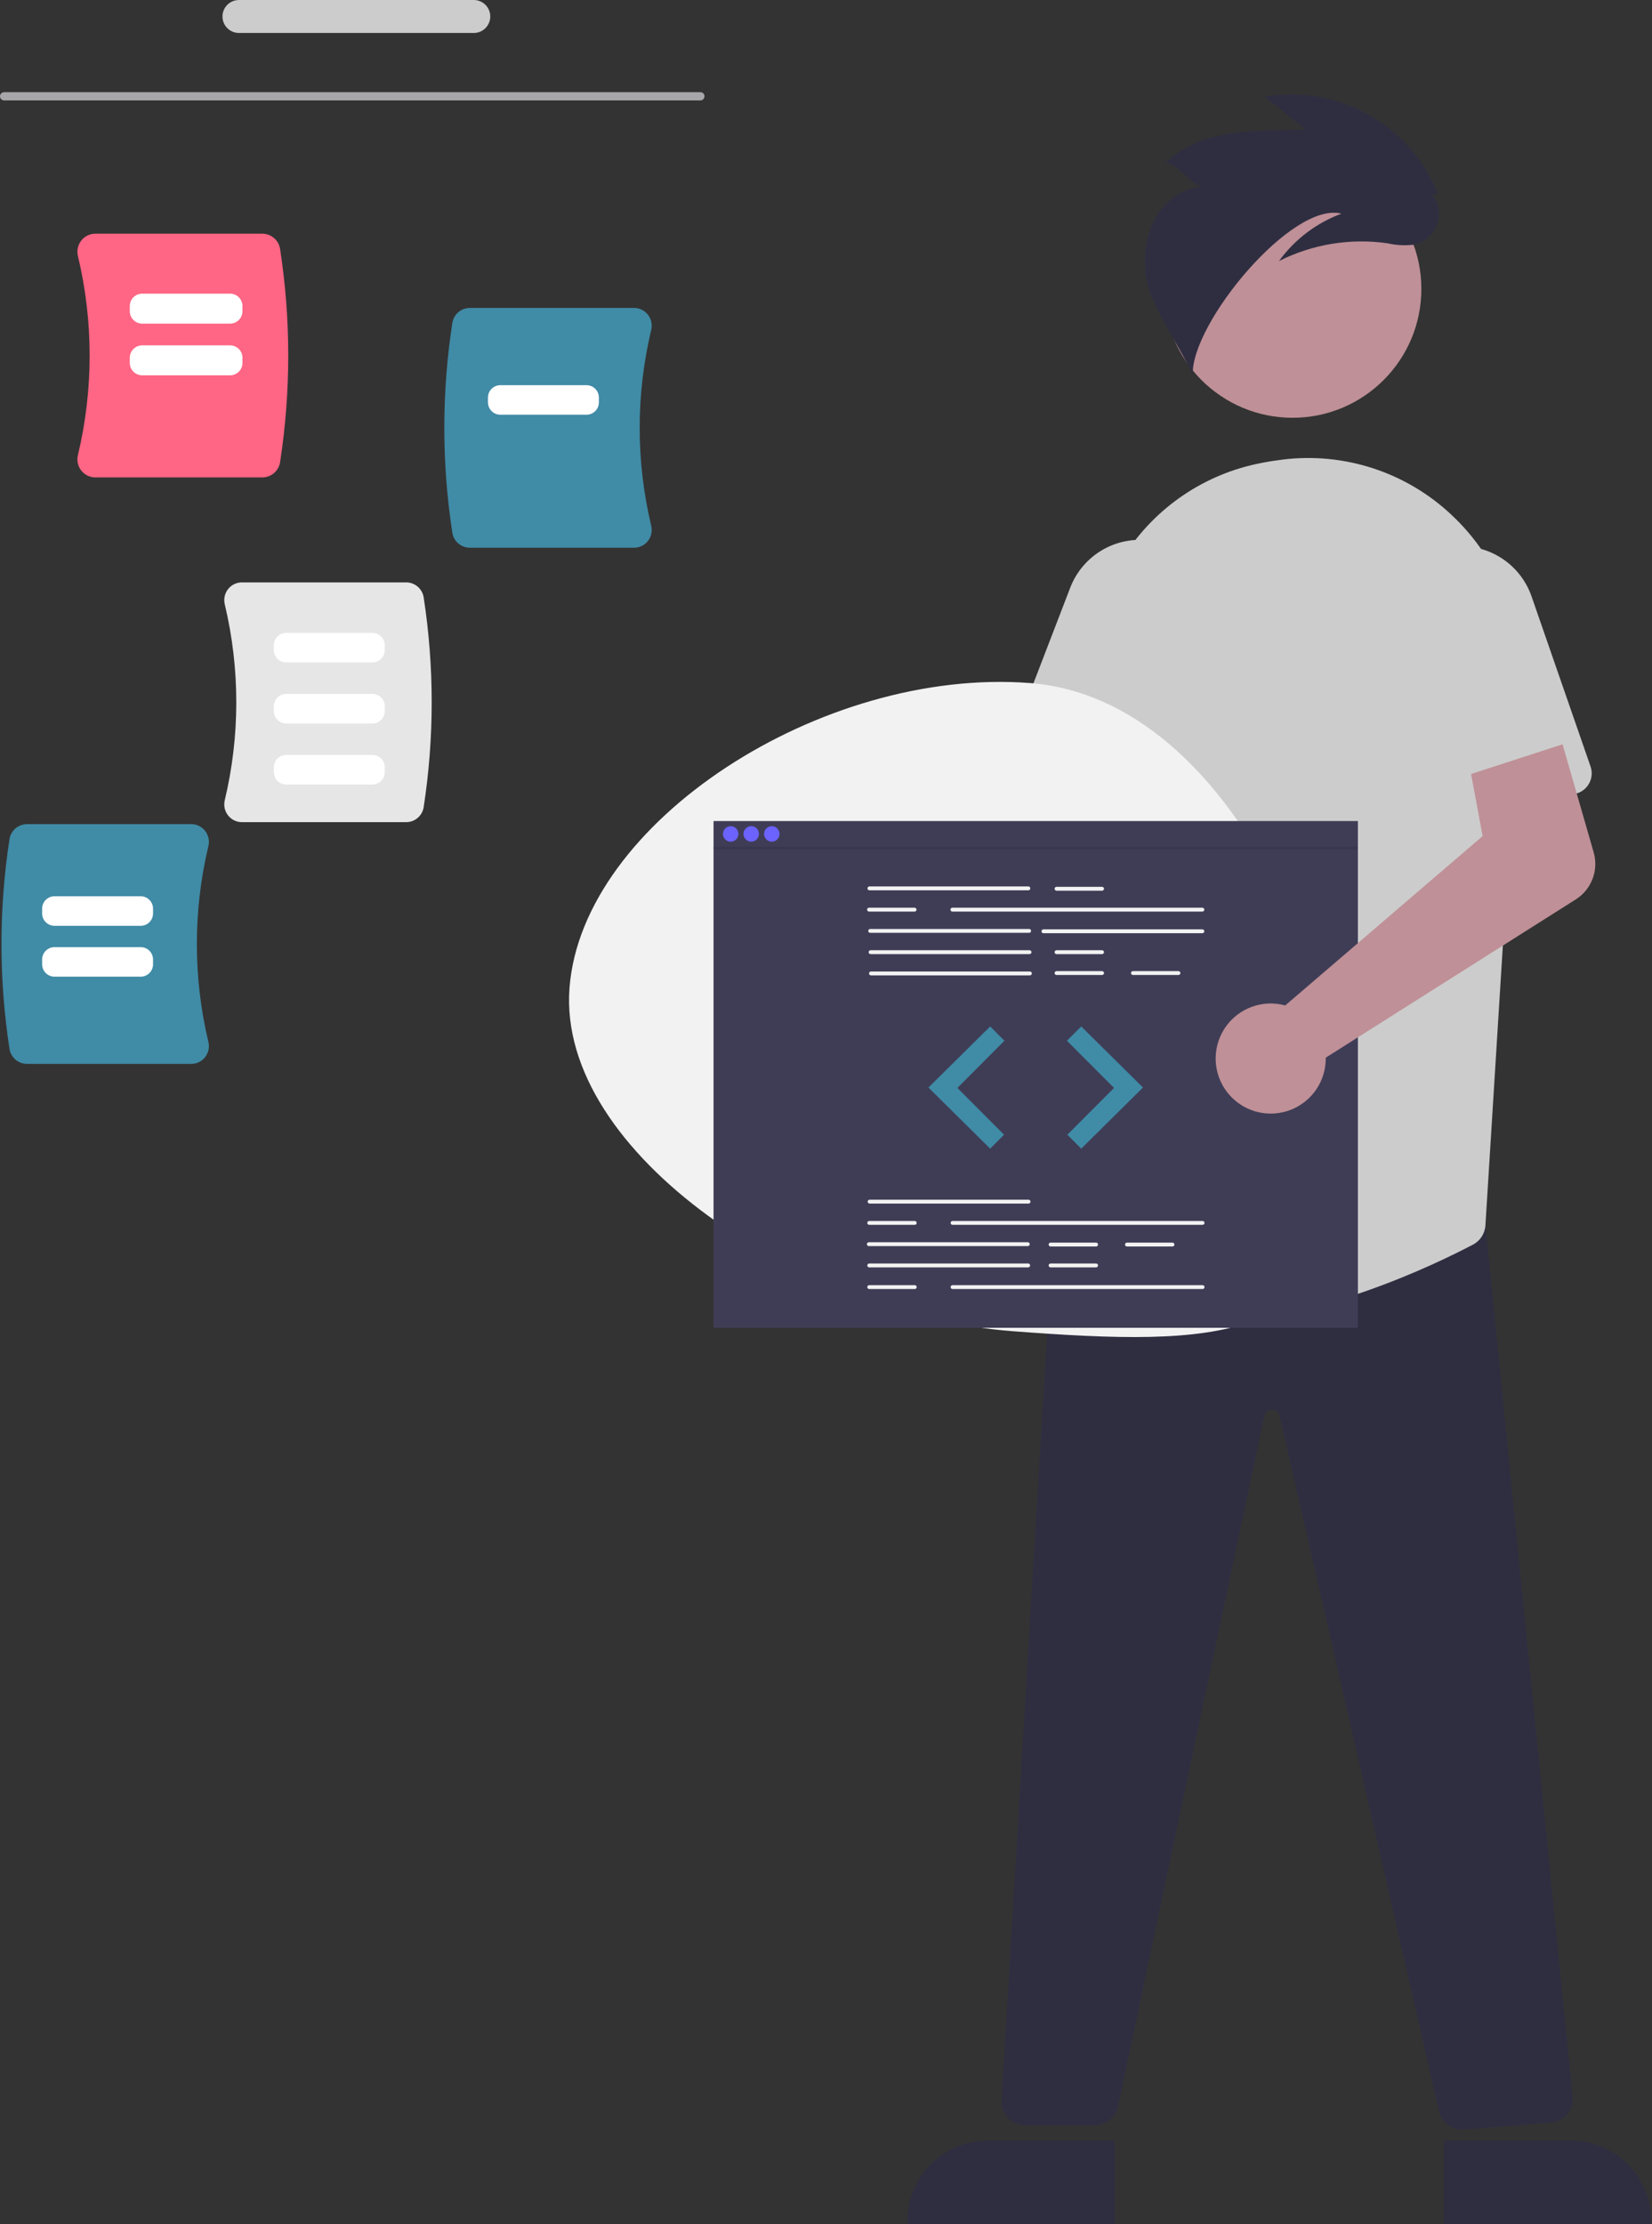 <svg fill="none" height="424" viewBox="0 0 315 424" width="315" xmlns="http://www.w3.org/2000/svg"><rect x="0" y="0" width="315" height="424" fill="#333333" stroke="none"/><path d="m212.531 423.956-39.531-.002v-.5c0-2.02.398-4.021 1.171-5.888s1.907-3.563 3.336-4.992c1.428-1.428 3.125-2.562 4.991-3.335 1.867-.773 3.868-1.171 5.888-1.171h.001l24.144.001z" fill="#2f2e41"/><path d="m275.331 408.069 24.143-.001h.001c2.021 0 4.022.398 5.889 1.171 1.866.773 3.563 1.907 4.991 3.335 1.429 1.429 2.563 3.125 3.336 4.992s1.171 3.868 1.171 5.888v.5l-39.531.002z" fill="#2f2e41"/><path d="m278.78 406.011c-1.023-.003-2.015-.353-2.813-.993s-1.355-1.532-1.581-2.529l-30.387-132.539c-.066-.337-.25-.64-.518-.854-.268-.215-.603-.328-.946-.32h-.007c-.345-.007-.681.109-.948.327-.267.217-.449.523-.513.861l-27.904 131.646c-.218 1.007-.773 1.909-1.573 2.558-.801.648-1.799 1.004-2.829 1.008h-13.293c-.614 0-1.22-.125-1.783-.368-.564-.243-1.071-.599-1.492-1.045-.42-.447-.745-.974-.955-1.551-.209-.576-.299-1.189-.262-1.801l9.901-166.856 3.984-1.179.074.001 78.258.685 16.668 166.672c.058.594-.003 1.194-.179 1.765s-.464 1.101-.847 1.559c-.384.458-.854.835-1.385 1.11-.53.274-1.11.44-1.706.488l-16.604 1.34c-.12.01-.241.015-.36.015z" fill="#2f2e41"/><path d="m246.462 79.647c13.565 0 24.561-10.996 24.561-24.561 0-13.565-10.996-24.561-24.561-24.561-13.564 0-24.561 10.996-24.561 24.561 0 13.565 10.997 24.561 24.561 24.561z" fill="#bf9097"/><path d="m231.416 251.849c-4.309.053-8.6-.551-12.727-1.791-3.671-1.107-7.076-2.953-10.006-5.425-2.93-2.473-5.323-5.518-7.032-8.95-.542-1.033-.662-2.235-.335-3.354 2.708-9.246 15.798-57.301 7.446-95.503-1.178-5.307-1.276-10.797-.288-16.143.989-5.346 3.044-10.438 6.044-14.972 2.929-4.498 6.734-8.361 11.189-11.357 4.454-2.996 9.467-5.064 14.738-6.081v-.001c1.385-.271 2.778-.492 4.139-.66 5.827-.717 11.74-.138 17.316 1.697 5.577 1.835 10.679 4.879 14.942 8.916 4.389 4.116 7.814 9.151 10.03 14.746 2.215 5.594 3.166 11.609 2.785 17.614l-6.418 103.004c-.045.772-.289 1.52-.709 2.169-.421.649-1.003 1.178-1.689 1.534-7.393 3.874-29.6 14.557-49.425 14.557z" fill="#ccc"/><path d="m220.153 103.195c3.39.681 6.416 2.574 8.512 5.324s3.12 6.169 2.879 9.618l-2.393 34.243c-.042.6-.219 1.184-.517 1.706-.299.523-.712.971-1.208 1.312s-1.063.565-1.658.657c-.594.091-1.202.047-1.778-.129l-28.824-8.824c-.525-.16-1.011-.427-1.428-.784-.418-.357-.757-.795-.997-1.289-.241-.493-.377-1.031-.401-1.58-.023-.548.066-1.095.263-1.608l11.467-29.805c1.206-3.135 3.482-5.742 6.425-7.36 2.944-1.618 6.365-2.142 9.658-1.481z" fill="#ccc"/><path d="m274.209 37.007c-2.551-6.412-7.225-11.755-13.24-15.137s-13.009-4.599-19.813-3.447l7.744 6.258c-9.621.324-19.749-.365-26.619 6.379 2.187-.061 5.053 4.617 7.24 4.557-4.088.081-7.796 2.954-9.602 6.623-1.673 3.77-2.064 7.984-1.114 11.997.807 4.009 6.968 13.402 8.626 17.14-.285-9.77 18.949-33.074 28.342-30.642-4.772 1.77-8.913 4.915-11.901 9.035 6.39-3.225 13.617-4.407 20.701-3.387 1.618.371 3.286.464 4.935.276 1.011-.2 1.953-.655 2.737-1.323.785-.668 1.385-1.526 1.743-2.491s.463-2.007.304-3.025-.576-1.978-1.212-2.788z" fill="#2f2e41"/><path d="m275.686 104.428c3.385-.705 6.911-.153 9.919 1.552s5.292 4.448 6.426 7.714l11.251 32.43c.197.569.264 1.175.194 1.773-.069.598-.273 1.172-.595 1.681-.322.508-.755.937-1.266 1.255-.511.317-1.088.516-1.686.58l-29.974 3.208c-.545.059-1.097.004-1.621-.16s-1.008-.434-1.423-.794c-.415-.359-.752-.8-.989-1.295s-.37-1.034-.39-1.582l-1.163-31.913c-.123-3.357.946-6.649 3.017-9.293 2.072-2.644 5.012-4.471 8.3-5.156z" fill="#ccc"/><path d="m193.021 253.779c-39.604-3.02-86.833-33.774-84.428-65.441 2.404-31.666 48.146-61.145 87.75-58.124 39.604 3.02 62.401 62.199 59.996 93.866-2.404 31.666-23.714 32.72-63.318 29.699z" fill="#f2f2f2"/><path d="m258.918 156.526h-122.863v96.609h122.863z" fill="#3f3d56"/><g fill="#f2f2f2"><path d="m196.088 169.729h-30.31c-.048 0-.096-.01-.141-.028-.045-.019-.085-.046-.119-.08-.035-.034-.062-.075-.08-.12-.019-.044-.028-.092-.028-.141 0-.048.009-.096.028-.141.018-.045.045-.086.08-.12.034-.034.074-.061.119-.08.045-.018.093-.028.141-.028h30.31c.098.001.191.04.26.109s.108.162.108.26-.039.191-.108.261c-.069.069-.162.108-.26.108z"/><path d="m229.268 173.784h-47.673c-.097 0-.191-.039-.26-.108s-.107-.163-.107-.261c0-.097.038-.191.107-.26.069-.07.163-.108.26-.108h47.673c.048 0 .096.009.141.028.044.018.085.045.119.08.034.034.061.074.08.119.018.045.028.093.028.141 0 .049-.01.097-.028.141-.019.045-.046.086-.08.12s-.075.061-.119.08c-.045.018-.093.028-.141.028z"/><path d="m196.236 177.839h-30.311c-.097 0-.191-.039-.26-.108s-.108-.163-.108-.26c0-.098.039-.192.108-.261s.163-.108.26-.108h30.311c.097 0 .191.039.26.108s.107.163.107.261c0 .097-.038.191-.107.26s-.163.108-.26.108z"/><path d="m229.268 177.913h-30.31c-.098 0-.192-.039-.26-.108-.069-.069-.108-.163-.108-.261s.039-.191.108-.26c.068-.07.162-.108.26-.108h30.31c.097 0 .191.038.26.108.069.069.108.162.108.26s-.039.192-.108.261-.163.108-.26.108z"/><path d="m196.309 181.894h-30.31c-.098 0-.191-.038-.26-.108-.069-.069-.108-.163-.108-.26 0-.098.039-.192.108-.261s.162-.108.26-.108h30.31c.098 0 .191.039.26.108s.108.163.108.261c0 .097-.039.191-.108.26-.069.07-.162.108-.26.108z"/><path d="m196.383 185.95h-30.311c-.097 0-.191-.039-.26-.108-.069-.07-.107-.163-.107-.261s.038-.192.107-.261.163-.108.26-.108h30.311c.097 0 .191.039.26.108s.108.163.108.261-.039.191-.108.261c-.069.069-.163.108-.26.108z"/><path d="m210.14 169.802h-8.681c-.098 0-.191-.038-.26-.107-.069-.07-.108-.163-.108-.261s.039-.192.108-.261.162-.108.26-.108h8.681c.098 0 .191.039.26.108s.108.163.108.261-.039.191-.108.261c-.069.069-.162.107-.26.107z"/><path d="m210.14 181.894h-8.681c-.098 0-.191-.038-.26-.108-.069-.069-.108-.163-.108-.26 0-.098.039-.192.108-.261s.162-.108.26-.108h8.681c.098 0 .191.039.26.108s.108.163.108.261c0 .097-.039.191-.108.26-.069.07-.162.108-.26.108z"/><path d="m210.14 185.876h-8.681c-.048 0-.096-.01-.141-.028s-.085-.046-.12-.08c-.034-.034-.061-.075-.08-.12-.018-.044-.028-.092-.028-.141 0-.048.01-.096.028-.141.019-.045.046-.086.08-.12.035-.034.075-.061.12-.08.045-.018.093-.028.141-.027h8.681c.048-.001.096.009.141.027.045.019.085.046.12.08.034.034.061.075.08.12.018.045.028.093.028.141 0 .049-.01.097-.028.141-.019.045-.046.086-.08.12-.035.034-.075.062-.12.08s-.093.028-.141.028z"/><path d="m224.707 185.876h-8.681c-.098 0-.191-.039-.26-.108-.069-.07-.108-.163-.108-.261 0-.097.039-.191.108-.26s.162-.108.26-.108h8.681c.048-.001.096.009.141.027.044.019.085.046.119.08s.062.075.08.12c.019.045.028.093.028.141 0 .049-.009.097-.028.141-.018.045-.046.086-.08.12s-.075.062-.119.08c-.045.018-.093.028-.141.028z"/><path d="m174.386 173.784h-8.681c-.098 0-.192-.039-.261-.108s-.107-.163-.107-.261c0-.097.038-.191.107-.26.069-.07.163-.108.261-.108h8.681c.097 0 .191.038.26.108.069.069.108.163.108.26 0 .098-.039.192-.108.261s-.163.108-.26.108z"/><path d="m196.125 229.451h-30.31c-.098 0-.191-.039-.26-.108s-.108-.163-.108-.261.039-.191.108-.26c.069-.07.162-.108.26-.108h30.31c.098 0 .191.038.26.108.069.069.108.162.108.26s-.039.192-.108.261-.162.108-.26.108z"/><path d="m195.978 237.561h-30.31c-.098 0-.191-.039-.26-.108s-.108-.163-.108-.26c0-.098.039-.192.108-.261s.162-.108.26-.108h30.31c.098 0 .191.039.26.108s.108.163.108.261c0 .097-.039.191-.108.26s-.162.108-.26.108z"/><path d="m196.052 241.616h-30.311c-.048.001-.096-.009-.141-.027-.044-.019-.085-.046-.119-.08s-.062-.075-.08-.12c-.019-.045-.028-.093-.028-.141 0-.049.009-.097.028-.141.018-.045.046-.086.08-.12s.075-.062.119-.08c.045-.018.093-.028.141-.028h30.311c.048 0 .096.01.141.028.044.018.085.046.119.08.035.034.062.075.08.12.019.044.028.092.028.141 0 .048-.009.096-.028.141-.018.045-.045.086-.08.12-.034.034-.075.061-.119.08-.045.018-.093.028-.141.027z"/><path d="m209 237.635h-8.681c-.098 0-.191-.039-.26-.108s-.108-.163-.108-.261c0-.097.039-.191.108-.26s.162-.108.26-.108h8.681c.097 0 .191.039.26.108s.108.163.108.26c0 .098-.039.192-.108.261s-.163.108-.26.108z"/><path d="m209 241.616h-8.681c-.098 0-.191-.038-.26-.108-.069-.069-.108-.162-.108-.26s.039-.192.108-.261.162-.108.26-.108h8.681c.097 0 .191.039.26.108s.108.163.108.261-.039.191-.108.26c-.069.07-.163.108-.26.108z"/><path d="m223.566 237.635h-8.681c-.097 0-.191-.039-.26-.108s-.108-.163-.108-.261c0-.097.039-.191.108-.26s.163-.108.26-.108h8.681c.098 0 .191.039.26.108s.108.163.108.26c0 .098-.039.192-.108.261s-.162.108-.26.108z"/><path d="m229.305 233.506h-47.673c-.097 0-.191-.039-.26-.108s-.108-.163-.108-.261c0-.097.039-.191.108-.26s.163-.108.26-.108h47.673c.097 0 .191.039.26.108s.108.163.108.26c0 .098-.039.192-.108.261s-.163.108-.26.108z"/><path d="m174.422 233.506h-8.681c-.097 0-.191-.039-.26-.108s-.107-.163-.107-.261c0-.097.038-.191.107-.26s.163-.108.26-.108h8.681c.098 0 .192.039.261.108s.107.163.107.26c0 .098-.038.192-.107.261s-.163.108-.261.108z"/><path d="m229.305 245.745h-47.673c-.048.001-.096-.009-.141-.027-.045-.019-.085-.046-.119-.08-.035-.035-.062-.075-.08-.12-.019-.045-.028-.093-.028-.141 0-.049.009-.097.028-.142.018-.044.045-.085.08-.119.034-.034.074-.062.119-.08.045-.019.093-.028.141-.028h47.673c.097 0 .191.039.26.108s.108.163.108.261-.039.191-.108.26c-.069.07-.163.108-.26.108z"/><path d="m174.422 245.745h-8.681c-.048.001-.096-.009-.141-.027-.044-.019-.085-.046-.119-.08-.034-.035-.062-.075-.08-.12-.019-.045-.028-.093-.028-.141 0-.049.009-.097.028-.142.018-.044.046-.085.08-.119s.075-.062.119-.08c.045-.019.093-.028.141-.028h8.681c.049 0 .097.009.141.028.045.018.086.046.12.08s.061.075.08.119c.019.045.028.093.028.142 0 .048-.009.096-.028.141s-.046.085-.08.12c-.034.034-.075.061-.12.08-.044.018-.092.028-.141.027z"/></g><path d="m188.805 195.682-11.771 11.65 11.771 11.649 2.649-2.654-8.902-8.922 8.975-8.995z" fill="#408ba6"/><path d="m206.167 195.682 11.771 11.65-11.771 11.649-2.648-2.654 8.902-8.922-8.976-8.995z" fill="#408ba6"/><path d="m139.322 160.456c.812 0 1.471-.66 1.471-1.474 0-.813-.659-1.473-1.471-1.473s-1.47.66-1.47 1.473c0 .814.658 1.474 1.47 1.474z" fill="#6c63ff"/><path d="m143.243 160.456c.812 0 1.471-.66 1.471-1.474 0-.813-.659-1.473-1.471-1.473s-1.47.66-1.47 1.473c0 .814.658 1.474 1.47 1.474z" fill="#6c63ff"/><path d="m147.165 160.456c.812 0 1.47-.66 1.47-1.474 0-.813-.658-1.473-1.47-1.473-.813 0-1.471.66-1.471 1.473 0 .814.658 1.474 1.471 1.474z" fill="#6c63ff"/><path d="m258.918 161.439h-122.863v.491h122.863z" fill="#000" opacity=".1"/><path d="m243.431 191.367c.55.063 1.094.17 1.627.319l37.646-32.284-2.201-11.846 17.443-5.657 5.933 20.591c.48 1.664.406 3.438-.208 5.056-.615 1.618-1.738 2.994-3.201 3.919l-47.678 30.171c.034 2.131-.582 4.222-1.765 5.995-1.184 1.773-2.879 3.143-4.861 3.929-1.981.786-4.155.95-6.232.47s-3.959-1.581-5.395-3.156-2.358-3.55-2.644-5.663c-.287-2.112.077-4.262 1.043-6.162.965-1.901 2.486-3.462 4.36-4.477 1.875-1.015 4.014-1.436 6.133-1.205z" fill="#bf9097"/><path d="m133.548 19.144h-132.762c-.208 0-.408-.083-.555-.23-.147-.147-.23-.347-.23-.555 0-.208.083-.408.23-.555.147-.147.347-.23.555-.23h132.762c.208 0 .408.083.555.23.147.147.23.347.23.555 0 .208-.083.408-.23.555s-.347.23-.555.23z" fill="#a7a7a9"/><path d="m90.341 6.285h-44.778c-.833 0-1.633-.331-2.222-.92-.589-.589-.92-1.389-.92-2.222s.331-1.633.92-2.222c.589-.589 1.389-.92 2.222-.92h44.778c.834 0 1.633.331 2.222.92.589.589.92 1.389.92 2.222s-.331 1.633-.92 2.222c-.589.589-1.388.92-2.222.92z" fill="#ccc"/><path d="m43.494 155.461c-.32-.405-.544-.877-.654-1.382-.11-.504-.103-1.027.019-1.529 2.93-12.272 2.93-25.062-0-37.334-.122-.502-.129-1.024-.019-1.529.11-.504.334-.977.654-1.382.313-.399.714-.722 1.17-.943.457-.221.958-.335 1.466-.334h31.322c.8.002 1.574.287 2.184.806.61.519 1.015 1.237 1.145 2.027 2.043 13.27 2.043 26.775 0 40.045-.13.79-.535 1.508-1.145 2.026-.61.519-1.383.805-2.184.806h-31.322c-.507.002-1.009-.112-1.466-.334-.457-.221-.857-.544-1.17-.943z" fill="#e6e6e6"/><path d="m86.253 101.586c-2.043-13.27-2.043-26.775 0-40.045.129-.79.535-1.508 1.144-2.026.61-.519 1.384-.804 2.184-.806h31.323c.507-.002 1.008.113 1.465.334.457.221.857.544 1.17.944.321.405.544.878.654 1.382s.103 1.027-.019 1.528c-2.93 12.273-2.93 25.063-.001 37.335.123.501.13 1.024.02 1.528-.11.505-.333.977-.654 1.382-.313.4-.713.722-1.17.944-.457.221-.958.335-1.465.334h-31.323c-.8-.002-1.574-.287-2.184-.806-.609-.519-1.015-1.237-1.144-2.027z" fill="#408ba6"/><path d="m15.503 89.718c-.325-.412-.553-.892-.664-1.405s-.105-1.044.02-1.554c2.978-12.474 2.978-25.474-0-37.948-.124-.51-.131-1.041-.019-1.554.112-.513.339-.993.664-1.405.318-.406.725-.734 1.19-.959s.974-.341 1.49-.339h31.837c.814.002 1.6.292 2.22.819.62.527 1.032 1.257 1.163 2.06 2.077 13.488 2.077 27.215 0 40.703-.132.803-.544 1.533-1.163 2.06-.62.527-1.406.817-2.22.819h-31.837c-.516.001-1.025-.115-1.49-.34-.464-.224-.871-.552-1.19-.958z" fill="#ff6584"/><g fill="#fff"><path d="m43.876 61.698h-16.771c-.625-.001-1.224-.25-1.666-.691-.442-.442-.69-1.041-.691-1.666v-1.001c.001-.625.249-1.224.691-1.666.442-.442 1.041-.69 1.666-.691h16.771c.625.001 1.224.249 1.666.691.442.442.69 1.041.691 1.666v1.001c-.001.625-.249 1.224-.691 1.666-.442.441-1.041.69-1.666.691z"/><path d="m43.876 71.554h-16.771c-.625 0-1.224-.249-1.666-.691-.442-.442-.69-1.041-.691-1.665v-1.001c.001-.625.249-1.224.691-1.666.442-.442 1.041-.69 1.666-.691h16.771c.625.001 1.224.249 1.666.691s.69 1.041.691 1.666v1.001c-.001.624-.249 1.223-.691 1.665s-1.041.691-1.666.691z"/><path d="m71.01 126.289h-16.437c-.625-.001-1.224-.25-1.666-.691-.442-.442-.69-1.041-.691-1.666v-.921c.001-.625.249-1.224.691-1.666.442-.441 1.041-.69 1.666-.691h16.437c.625.001 1.224.25 1.666.691.442.442.69 1.041.691 1.666v.921c-.001.625-.249 1.224-.691 1.666-.442.441-1.041.69-1.666.691z"/><path d="m71.01 137.926h-16.437c-.625-.001-1.224-.249-1.666-.691-.442-.442-.69-1.041-.691-1.666v-.921c.001-.625.249-1.224.691-1.665.442-.442 1.041-.691 1.666-.691h16.437c.625 0 1.224.249 1.666.691.442.441.69 1.04.691 1.665v.921c-.001.625-.249 1.224-.691 1.666s-1.041.69-1.666.691z"/><path d="m71.01 149.563h-16.437c-.625-.001-1.224-.249-1.666-.691-.442-.442-.69-1.041-.691-1.666v-.921c.001-.624.249-1.224.691-1.665.442-.442 1.041-.691 1.666-.691h16.437c.625 0 1.224.249 1.666.691.442.441.69 1.041.691 1.665v.921c-.001.625-.249 1.224-.691 1.666s-1.041.69-1.666.691z"/><path d="m111.837 79.064h-16.437c-.625-.001-1.224-.249-1.666-.691s-.69-1.041-.691-1.666v-.921c.001-.624.249-1.223.691-1.665s1.041-.691 1.666-.691h16.437c.625 0 1.224.249 1.666.691s.69 1.041.691 1.665v.921c-.001.625-.249 1.224-.691 1.666s-1.041.69-1.666.691z"/></g><path d="m1.814 199.993c-2.043-13.27-2.043-26.775 0-40.045.13-.79.535-1.508 1.145-2.027.61-.519 1.383-.804 2.184-.806h31.323c.508-.001 1.009.113 1.466.334.457.222.857.544 1.17.944.32.405.544.877.653 1.382.11.504.103 1.027-.019 1.528-2.93 12.272-2.93 25.062-0 37.335.123.501.129 1.024.019 1.528-.11.504-.333.977-.653 1.382-.313.399-.713.722-1.17.943-.457.222-.958.336-1.466.334h-31.323c-.8-.001-1.574-.287-2.184-.805-.61-.519-1.015-1.237-1.145-2.027z" fill="#408ba6"/><path d="m26.826 176.501h-16.437c-.625-.001-1.224-.25-1.666-.691-.442-.442-.69-1.041-.691-1.666v-.921c.001-.625.249-1.224.691-1.665.442-.442 1.041-.691 1.666-.691h16.437c.625 0 1.224.249 1.666.691.442.441.69 1.04.691 1.665v.921c-.001.625-.249 1.224-.691 1.666-.442.441-1.041.69-1.666.691z" fill="#fff"/><path d="m26.826 186.198h-16.437c-.625 0-1.224-.249-1.666-.691-.442-.442-.69-1.041-.691-1.665v-.921c.001-.625.249-1.224.691-1.666.442-.442 1.041-.69 1.666-.691h16.437c.625.001 1.224.249 1.666.691.442.442.69 1.041.691 1.666v.921c-.001.624-.249 1.223-.691 1.665-.442.442-1.041.691-1.666.691z" fill="#fff"/></svg>